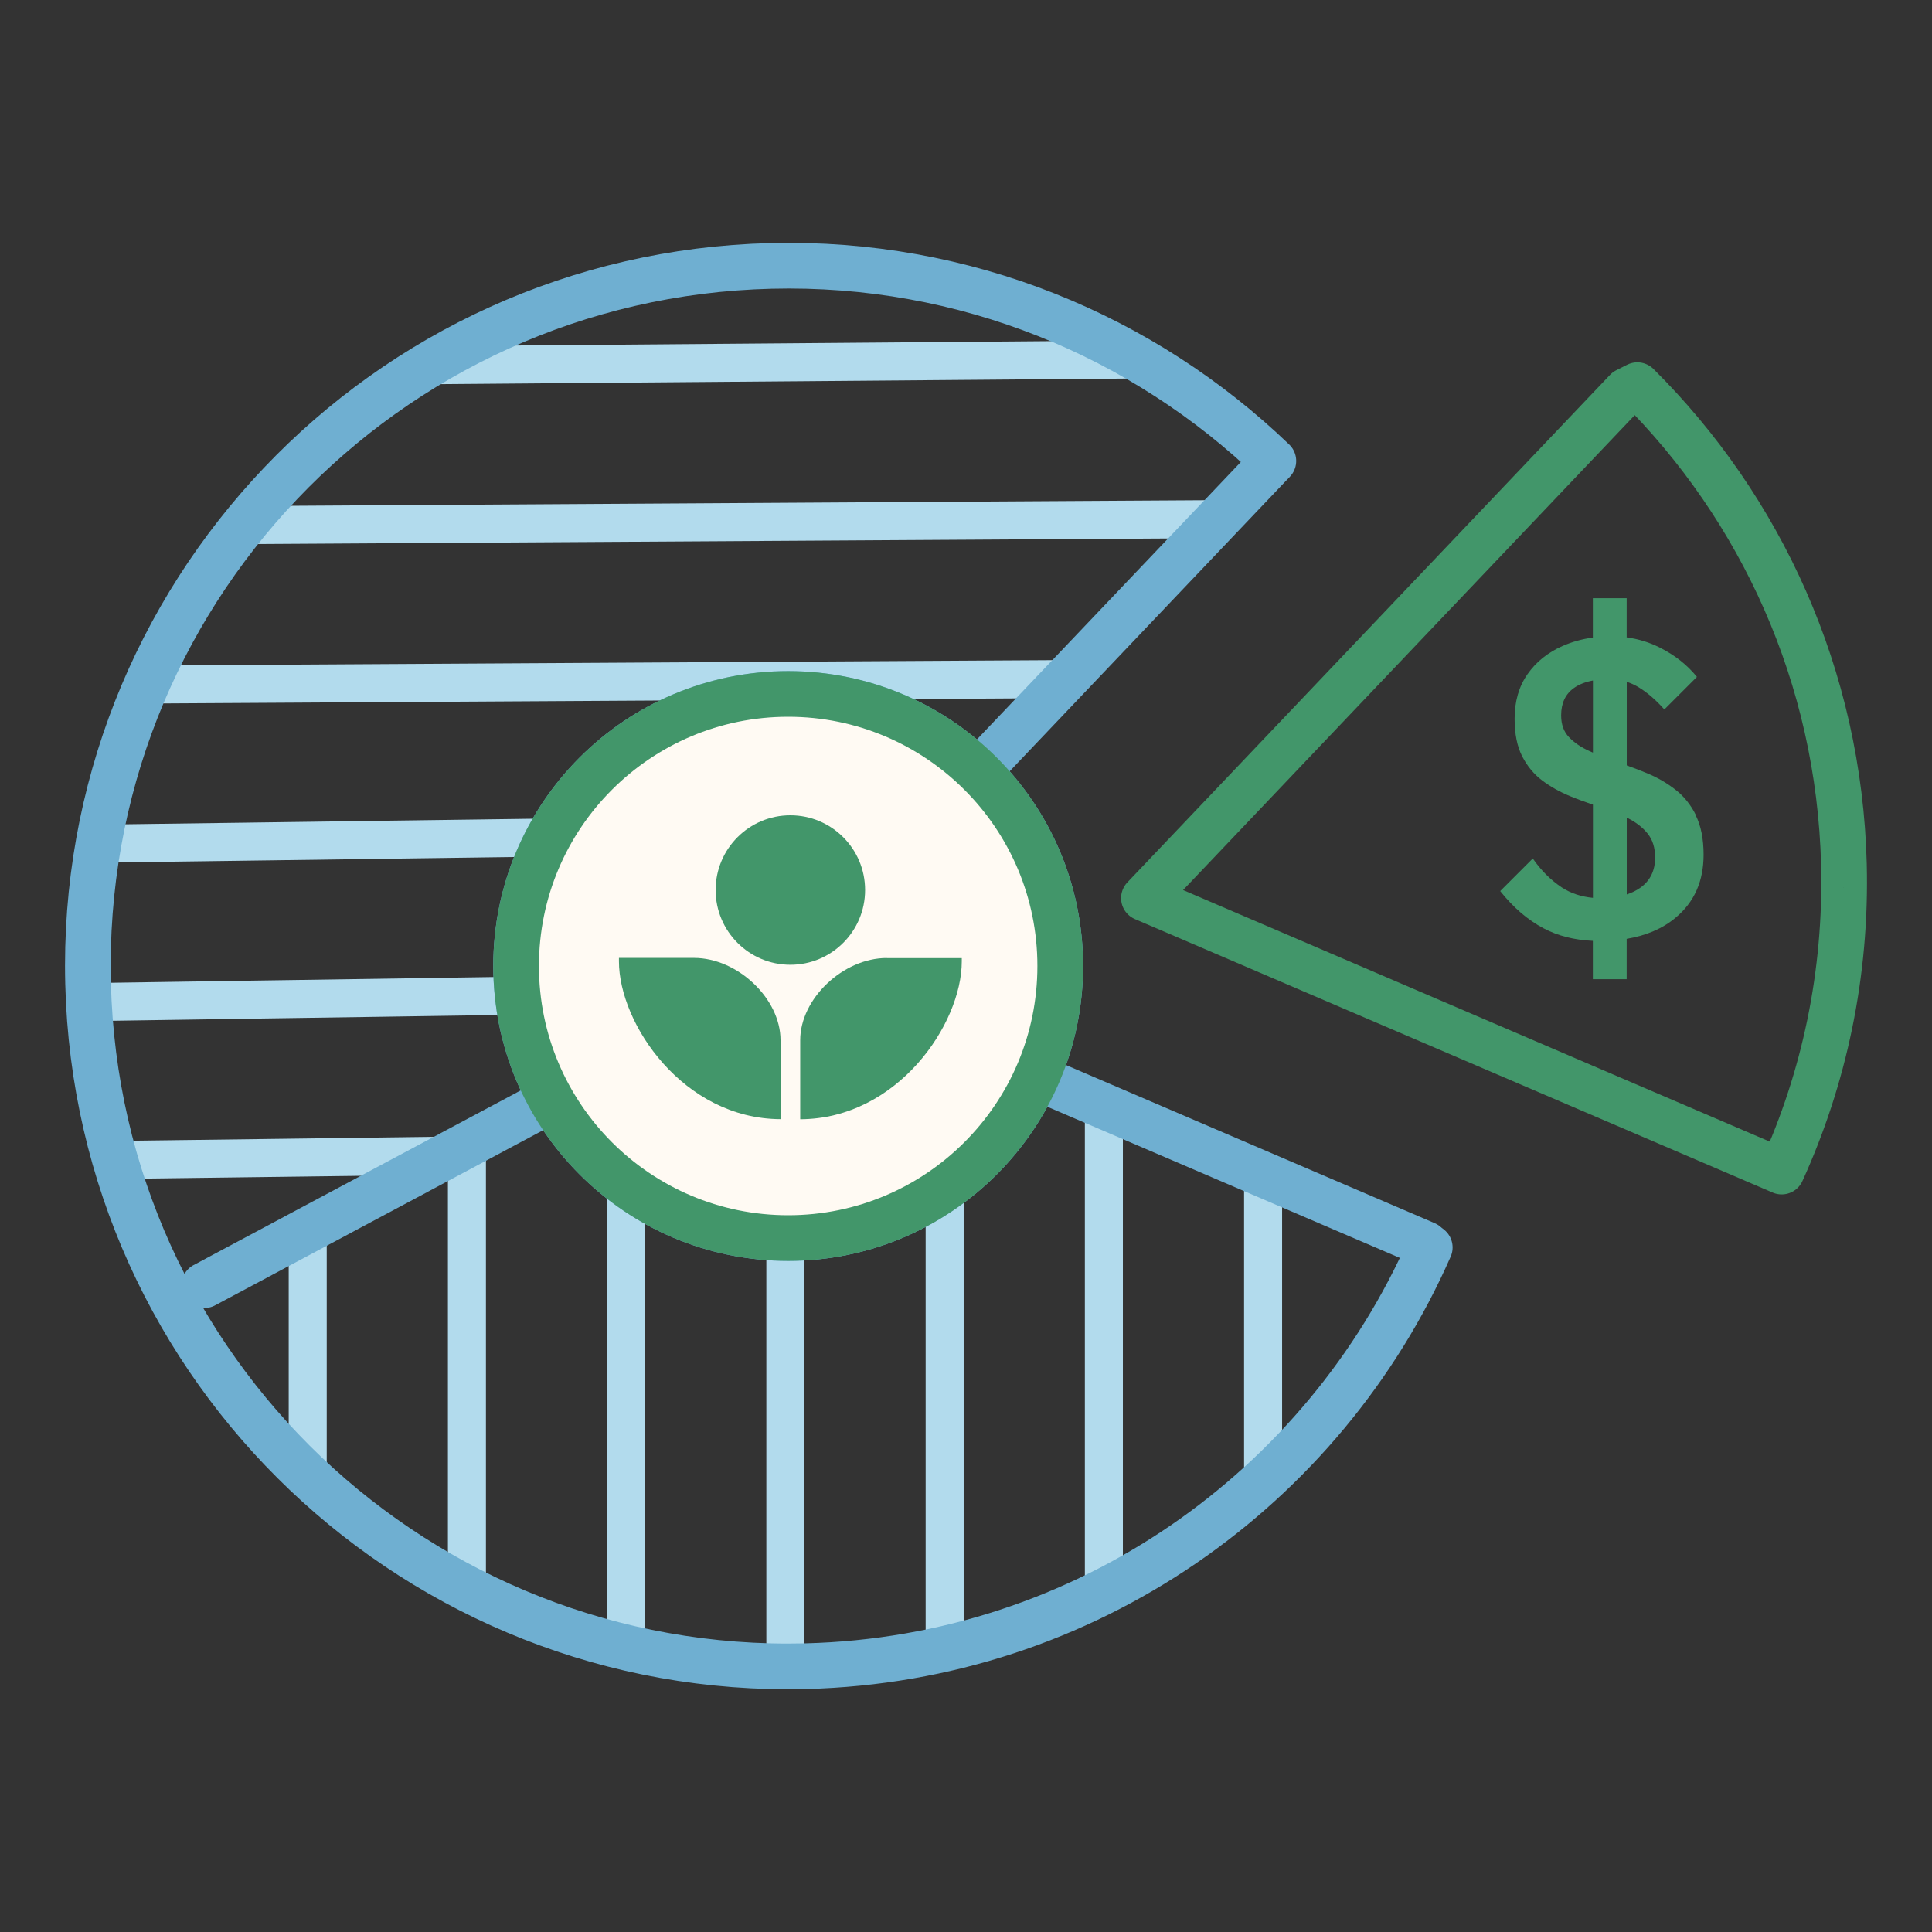 <?xml version="1.0" encoding="UTF-8"?><svg id="Layer_1" xmlns="http://www.w3.org/2000/svg" viewBox="0 0 220 220"><rect x="0" y="0" width="220" height="220" fill="#333333" stroke="none"/><defs><style>.cls-1,.cls-2,.cls-3,.cls-4{fill:none;}.cls-5{fill:#42966a;}.cls-6,.cls-7{fill:#fffaf3;}.cls-6,.cls-7,.cls-2,.cls-3{stroke-width:5.2px;}.cls-6,.cls-7,.cls-2,.cls-3,.cls-4{stroke-linecap:round;stroke-linejoin:round;}.cls-6,.cls-3{stroke:#6fafd1;}.cls-7,.cls-2{stroke:#42966a;}.cls-4{stroke:#b2dbed;stroke-width:4.33px;}</style></defs><line class="cls-4" x1="119.76" y1="77.34" x2="17.67" y2="77.94"/><line class="cls-4" x1="61.19" y1="95.39" x2="12.73" y2="96.05"/><line class="cls-4" x1="57.69" y1="113.4" x2="10.11" y2="114.11"/><line class="cls-4" x1="49.17" y1="131.62" x2="14.38" y2="132.07"/><line class="cls-4" x1="138.05" y1="59.12" x2="28.35" y2="59.79"/><line class="cls-4" x1="128.61" y1="40.94" x2="49.99" y2="41.58"/><line class="cls-4" x1="89.43" y1="143.25" x2="89.43" y2="188.52"/><line class="cls-4" x1="107.57" y1="136.75" x2="107.57" y2="186.92"/><line class="cls-4" x1="125.7" y1="127.44" x2="125.7" y2="181.36"/><line class="cls-4" x1="143.83" y1="133.82" x2="143.83" y2="168.61"/><line class="cls-4" x1="71.3" y1="135.83" x2="71.3" y2="186.92"/><line class="cls-4" x1="53.17" y1="132.16" x2="53.17" y2="180.85"/><line class="cls-4" x1="35.04" y1="140.42" x2="35.04" y2="167.43"/><path class="cls-5" d="M193.12,92.83c-.59-1.19-1.37-2.16-2.34-2.91-.96-.75-2.02-1.37-3.18-1.85-.79-.33-1.58-.63-2.36-.91v-9.52c.45,.15,.89,.34,1.32,.6,1.01,.61,2,1.46,2.96,2.55l3.71-3.71c-1.09-1.35-2.49-2.46-4.19-3.32-1.2-.61-2.47-1-3.81-1.18v-4.46h-3.85v4.48c-1.24,.17-2.39,.49-3.47,.97-1.67,.74-3,1.81-3.97,3.2-.98,1.4-1.47,3.09-1.47,5.08,0,1.73,.29,3.16,.87,4.29,.58,1.12,1.34,2.04,2.29,2.75,.95,.71,1.99,1.29,3.13,1.76,.87,.36,1.75,.68,2.63,.98v10.61c-1.36-.13-2.55-.53-3.57-1.2-1.25-.84-2.35-1.93-3.28-3.28l-3.71,3.71c1.48,1.86,3.12,3.28,4.94,4.24,1.62,.86,3.49,1.33,5.61,1.43v4.36h3.85v-4.59c2.21-.37,4.08-1.16,5.56-2.4,2.14-1.77,3.2-4.16,3.2-7.18,0-1.8-.3-3.29-.89-4.48Zm-12.12-7.3c-.96-.43-1.74-.96-2.34-1.59-.6-.63-.89-1.45-.89-2.48,0-1.38,.48-2.42,1.45-3.11,.57-.41,1.3-.7,2.17-.86v8.21c-.13-.06-.26-.11-.39-.17Zm5.81,15.54c-.46,.33-.98,.59-1.57,.78v-8.74s.05,.02,.07,.03c.95,.47,1.71,1.05,2.29,1.76,.58,.71,.87,1.62,.87,2.75,0,1.48-.55,2.62-1.66,3.42Z"/><path class="cls-1" d="M62.55,124.82c13.33,22.95,44.01,20.86,55.48-2.15,13.29,5.7,45.38,19.64,45.38,19.64-26.57,54.88-104.62,68.72-143.91,5.46,15.62-7.75,43.05-22.95,43.05-22.95Z"/><path class="cls-1" d="M158.26,113.64c-10.41-4.68-13.93-6.59-28-12.62,5.43-5.07,56.38-57.26,56.38-57.26,4.85,5.88,37.26,39.82,16.47,90.7-19.45-9.14-44.85-20.82-44.85-20.82Z"/><line class="cls-3" x1="89.77" y1="110.55" x2="144.73" y2="52.77"/><line class="cls-3" x1="89.77" y1="110.55" x2="162.34" y2="141.67"/><line class="cls-3" x1="23.27" y1="146.35" x2="90.63" y2="110.38"/><path class="cls-2" d="M209.97,98.44c-.54-21.39-9.45-40.6-23.52-54.58l-1.23,.62-54.96,57.79,72.58,31.12,.04,.02c4.84-10.64,7.4-22.5,7.09-34.97Z"/><path class="cls-3" d="M145,52.49c-14.81-14.23-35.09-22.77-57.24-22.21C43.72,31.38,8.92,67.96,10.03,112c1.1,44.03,37.69,78.83,81.72,77.73,31.93-.8,59-20.26,71.06-47.68"/><circle class="cls-6" cx="89.75" cy="110" r="30.98"/><circle class="cls-7" cx="89.75" cy="110" r="30.98"/><circle class="cls-5" cx="90" cy="101.35" r="8.51"/><g><path class="cls-5" d="M70.48,109.09v.37c0,7.14,7.34,17.94,18.4,17.98v-9c0-4.72-4.88-9.36-9.86-9.36h-8.54Z"/><g><path class="cls-5" d="M86.93,135.83c.06,0,.13,.01,.19,.02-.06,0-.13-.01-.19-.02Z"/><path class="cls-5" d="M88.95,135.95h0Z"/><path class="cls-5" d="M84.97,135.49c.09,.02,.17,.04,.26,.06-.09-.02-.17-.04-.26-.06Z"/></g><path class="cls-5" d="M100.98,109.09c-4.97,0-9.86,4.63-9.86,9.36v9c11.07-.04,18.4-10.83,18.4-17.98v-.37h-8.54Z"/><g><path class="cls-5" d="M93.07,135.83c-.06,0-.13,.01-.19,.02,.06,0,.13-.01,.19-.02Z"/><path class="cls-5" d="M91.06,135.95h0s.01,0,.02,0h-.01Z"/><path class="cls-5" d="M95.04,135.49c-.09,.02-.17,.04-.26,.06,.09-.02,.17-.04,.26-.06Z"/></g></g></svg>